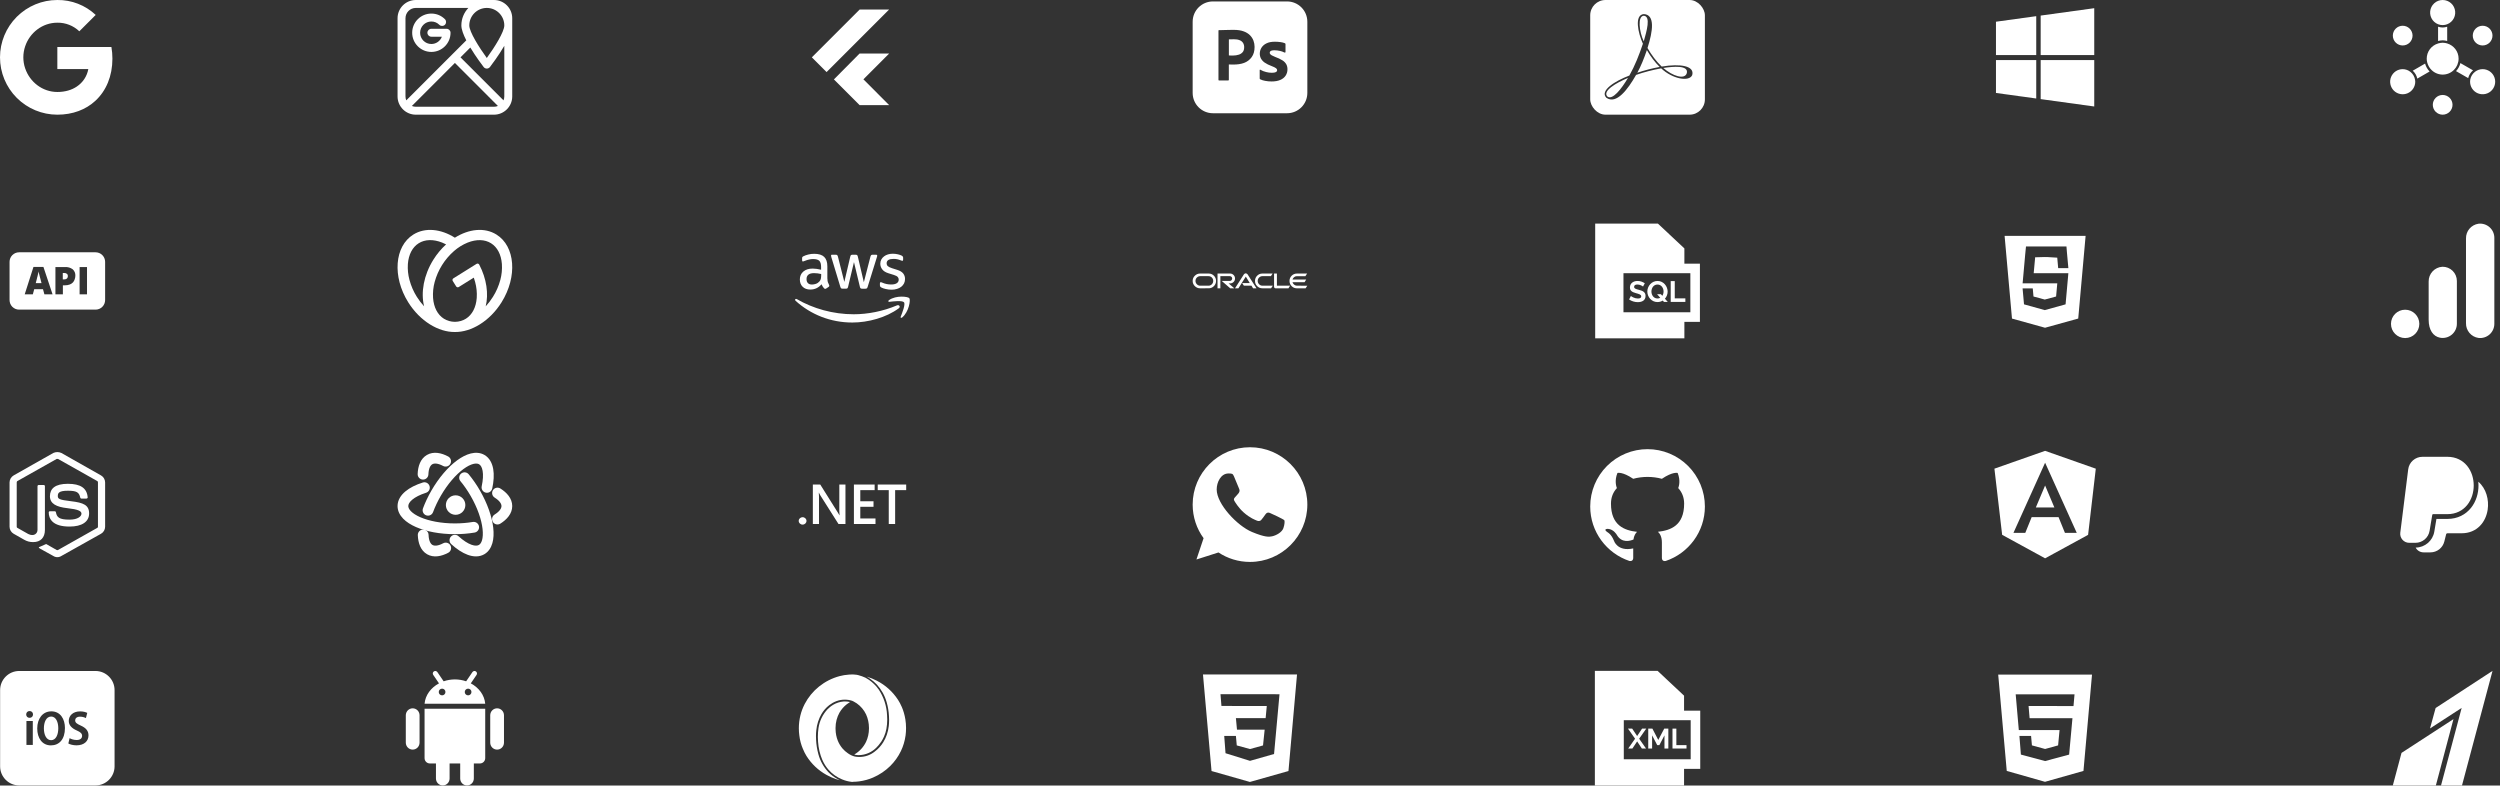 <svg width="1308" height="411" viewBox="0 0 1308 411" fill="none" xmlns="http://www.w3.org/2000/svg">
<rect x="0" y="0" width="1308" height="411" fill="#333333" stroke="none"/>
<g clip-path="url(#clip0_590_297)">
<path d="M58.294 24.593C58.644 26.606 58.818 28.646 58.815 30.69C58.815 39.818 55.553 47.535 49.875 52.759H49.883C44.917 57.345 38.093 60 30 60C22.044 60 14.413 56.839 8.787 51.213C3.161 45.587 0 37.956 0 30C0 22.044 3.161 14.413 8.787 8.787C14.413 3.161 22.044 2.645e-05 30 2.645e-05C37.447 -0.087 44.639 2.711 50.07 7.808L41.505 16.372C38.409 13.421 34.277 11.805 30 11.873C22.174 11.873 15.525 17.152 13.155 24.262C11.898 27.988 11.898 32.023 13.155 35.749H13.166C15.547 42.847 22.185 48.127 30.011 48.127C34.054 48.127 37.526 47.093 40.219 45.263H40.208C41.771 44.227 43.108 42.885 44.139 41.318C45.169 39.751 45.872 37.992 46.204 36.146H30V24.596L58.294 24.593Z" fill="white"/>
</g>
<g clip-path="url(#clip1_590_297)">
<path d="M258.451 0H217.549C212.283 0 208 4.284 208 9.549V50.451C208 55.716 212.283 60 217.549 60H258.451C263.716 60 268 55.716 268 50.451V9.549C268 4.284 263.716 0 258.451 0ZM245.534 13.307C245.534 8.257 249.643 4.148 254.693 4.148C259.743 4.148 263.852 8.257 263.852 13.307C263.852 16.631 258.762 24.738 254.693 30.342C250.623 24.738 245.534 16.631 245.534 13.307ZM212.148 9.549C212.148 6.571 214.571 4.148 217.549 4.148H245.053C242.783 6.536 241.386 9.76 241.386 13.307C241.386 15.369 242.46 18.183 243.959 21.108L236.535 28.532C236.535 28.532 236.534 28.533 236.533 28.533C236.532 28.534 236.532 28.535 236.531 28.536L212.557 52.509C212.295 51.874 212.148 51.18 212.148 50.451V9.549ZM217.549 55.852C216.82 55.852 216.126 55.705 215.491 55.443L238 32.934L260.509 55.443C259.874 55.705 259.179 55.852 258.451 55.852H217.549ZM263.852 50.451C263.852 51.18 263.705 51.874 263.443 52.509L240.934 30L246.065 24.869C249.021 29.787 252.402 34.232 253.05 35.074C253.443 35.584 254.05 35.882 254.693 35.882C255.337 35.882 255.943 35.584 256.336 35.074C257.023 34.181 260.784 29.238 263.852 23.974L263.852 50.451Z" fill="white"/>
<path d="M225.688 27.169C231.222 27.169 235.723 22.668 235.723 17.135C235.723 15.989 234.795 15.061 233.649 15.061H225.688C224.543 15.061 223.614 15.989 223.614 17.135C223.614 18.28 224.543 19.209 225.688 19.209H231.198C230.357 21.434 228.205 23.021 225.688 23.021C222.443 23.021 219.802 20.381 219.802 17.135C219.802 13.889 222.443 11.248 225.688 11.248C227.26 11.248 228.739 11.861 229.851 12.972C230.661 13.782 231.974 13.782 232.784 12.972C233.594 12.162 233.593 10.849 232.783 10.039C230.888 8.144 228.368 7.101 225.688 7.101C220.156 7.101 215.654 11.602 215.654 17.135C215.654 22.668 220.156 27.169 225.688 27.169Z" fill="white"/>
</g>
<g clip-path="url(#clip2_590_297)">
<path d="M449.758 5.002L424.758 30.002L432.465 37.71L465.165 5.002H449.758ZM449.743 27.997L436.305 41.55L449.735 55H465.208L451.74 41.5L465.213 28L449.743 27.997Z" fill="white"/>
</g>
<g clip-path="url(#clip3_590_297)">
<path d="M648.625 21.05C647.7 20.675 646.7 20.525 645.675 20.55C645.025 20.55 644.45 20.55 643.975 20.575C643.475 20.55 643.125 20.575 642.95 20.6V29C643.3 29.025 643.625 29.05 643.925 29.05H645.25C646.225 29.05 647.2 28.9 648.125 28.6C648.925 28.375 649.625 27.9 650.175 27.275C650.7 26.65 650.95 25.8 650.95 24.7C650.975 23.925 650.775 23.15 650.375 22.475C649.95 21.825 649.35 21.325 648.625 21.05ZM673.375 0.75H634.625C628.75 0.75 624 5.5 624 11.375V48.623C624 54.498 628.75 59.248 634.625 59.248H673.375C679.25 59.248 684 54.498 684 48.623V11.375C684 5.5 679.25 0.75 673.375 0.75ZM654.898 29.875C653.9 31.275 652.5 32.325 650.875 32.925C649.175 33.55 647.3 33.775 645.25 33.775C644.65 33.775 644.25 33.775 644 33.75C643.75 33.725 643.4 33.725 642.925 33.725V41.748C642.95 41.922 642.825 42.075 642.65 42.1H637.8C637.6 42.1 637.5 41.998 637.5 41.773V16.05C637.5 15.875 637.575 15.775 637.75 15.775C638.175 15.775 638.575 15.775 639.15 15.75C639.75 15.725 640.375 15.725 641.05 15.7C641.725 15.675 642.45 15.675 643.225 15.65C644 15.625 644.75 15.625 645.5 15.625C647.55 15.625 649.25 15.875 650.65 16.4C651.9 16.825 653.05 17.525 654 18.45C654.8 19.25 655.425 20.225 655.825 21.3C656.197 22.35 656.397 23.425 656.397 24.55C656.4 26.7 655.9 28.475 654.898 29.875ZM672.625 39.6C671.925 40.6 670.947 41.373 669.825 41.828C668.6 42.35 667.1 42.623 665.297 42.623C664.15 42.623 663.022 42.525 661.9 42.3C661.025 42.148 660.15 41.875 659.35 41.5C659.175 41.403 659.048 41.227 659.073 41.028V36.678C659.073 36.605 659.1 36.502 659.175 36.453C659.247 36.403 659.325 36.428 659.4 36.477C660.375 37.053 661.4 37.455 662.5 37.703C663.447 37.953 664.447 38.078 665.45 38.078C666.4 38.078 667.075 37.95 667.525 37.725C667.925 37.55 668.2 37.125 668.2 36.675C668.2 36.322 668 36 667.6 35.675C667.2 35.352 666.378 34.977 665.153 34.498C663.878 34.047 662.705 33.447 661.603 32.7C660.827 32.148 660.18 31.425 659.7 30.575C659.302 29.775 659.103 28.9 659.127 28.023C659.127 26.948 659.428 25.922 659.98 24.997C660.605 23.997 661.528 23.198 662.603 22.698C663.775 22.1 665.25 21.825 667.025 21.825C668.05 21.825 669.1 21.9 670.125 22.05C670.875 22.15 671.6 22.35 672.275 22.625C672.372 22.65 672.475 22.75 672.525 22.85C672.55 22.95 672.575 23.05 672.575 23.15V27.225C672.575 27.325 672.525 27.425 672.45 27.475C672.225 27.525 672.1 27.525 672 27.475C671.25 27.075 670.45 26.8 669.6 26.625C668.675 26.425 667.75 26.3 666.8 26.3C666.3 26.275 665.775 26.35 665.297 26.475C664.975 26.55 664.697 26.725 664.522 26.975C664.397 27.175 664.322 27.425 664.322 27.65C664.322 27.875 664.423 28.1 664.575 28.3C664.8 28.575 665.097 28.8 665.425 28.975C665.997 29.275 666.6 29.55 667.197 29.8C668.55 30.25 669.85 30.875 671.05 31.625C671.875 32.148 672.55 32.85 673.022 33.7C673.422 34.495 673.623 35.375 673.598 36.273C673.625 37.45 673.275 38.623 672.625 39.6Z" fill="white"/>
</g>
<g clip-path="url(#clip4_590_297)">
<path d="M860.009 21.654C857.61 16.569 856.663 8.375 860.064 8.236C863.809 8.571 861.527 16.293 860.009 21.654M856.655 38.045C860.493 36.779 864.376 35.733 868.327 35.018C865.834 32.554 863.627 29.583 861.646 26.209C860.16 30.57 858.574 34.528 856.655 38.045ZM840.973 50.482C843.605 52.593 848.314 46.598 851.773 40.745C845.37 43.448 838.307 47.645 840.973 50.482ZM892 0V60H832V0H892ZM869.391 34.827C866.547 32.081 864.092 28.82 861.973 25.118C864.819 16.249 866.018 7.691 860.064 7.364C854.944 7.731 857.024 17.372 859.573 22.882C857.609 28.73 855.389 34.361 852.482 39.518C845.044 42.346 836.842 47.386 840.427 51.136C845.684 54.861 851.707 46.745 856 39.191C860.245 37.703 864.636 36.605 869.118 35.755C875.081 41.409 883.863 42.91 885.373 39.273C886.679 34.519 879.323 33.157 869.391 34.827M870.236 35.564C875.093 39.795 881.556 41.917 882.563 38.182C883.448 34.022 875.377 34.793 870.236 35.564Z" fill="white"/>
</g>
<path d="M1065.36 31.422V51.542L1044.29 48.637V31.422H1065.36ZM1065.36 8.458V28.826H1044.29V11.363L1065.36 8.458ZM1095.71 31.422V55.714L1067.68 51.851V31.422H1095.71ZM1095.71 4.286V28.826H1067.68V8.149L1095.71 4.286Z" fill="white"/>
<g clip-path="url(#clip5_590_297)">
<path d="M1293.75 18.63C1293.75 17.262 1294.29 15.949 1295.26 14.981C1296.23 14.014 1297.54 13.47 1298.91 13.47C1300.28 13.47 1301.59 14.014 1302.56 14.981C1303.53 15.949 1304.07 17.262 1304.07 18.63C1304.07 19.998 1303.53 21.311 1302.56 22.279C1301.59 23.246 1300.28 23.79 1298.91 23.79C1297.54 23.79 1296.23 23.246 1295.26 22.279C1294.29 21.311 1293.75 19.998 1293.75 18.63ZM1257.09 23.79C1258.46 23.79 1259.77 23.246 1260.74 22.279C1261.71 21.311 1262.25 19.998 1262.25 18.63C1262.25 17.262 1261.71 15.949 1260.74 14.981C1259.77 14.014 1258.46 13.47 1257.09 13.47C1255.72 13.47 1254.41 14.014 1253.44 14.981C1252.47 15.949 1251.93 17.262 1251.93 18.63C1251.93 19.998 1252.47 21.311 1253.44 22.279C1254.41 23.246 1255.72 23.79 1257.09 23.79ZM1278 49.68C1276.63 49.68 1275.32 50.224 1274.35 51.191C1273.38 52.159 1272.84 53.471 1272.84 54.84C1272.84 56.209 1273.38 57.521 1274.35 58.489C1275.32 59.456 1276.63 60 1278 60C1279.37 60 1280.68 59.456 1281.65 58.489C1282.62 57.521 1283.16 56.209 1283.16 54.84C1283.16 53.471 1282.62 52.159 1281.65 51.191C1280.68 50.224 1279.37 49.68 1278 49.68ZM1263.56 41.803C1263.5 41.394 1263.41 40.992 1263.27 40.602L1263.26 40.587C1263.13 40.209 1262.96 39.845 1262.76 39.498L1262.75 39.477C1262.55 39.132 1262.32 38.806 1262.06 38.502L1262.06 38.5C1261.8 38.194 1261.51 37.913 1261.2 37.66C1260.04 36.708 1258.59 36.185 1257.09 36.18C1255.79 36.18 1254.52 36.565 1253.44 37.287C1252.36 38.009 1251.52 39.035 1251.02 40.236C1250.52 41.436 1250.39 42.757 1250.65 44.032C1250.9 45.306 1251.53 46.477 1252.44 47.396C1253.36 48.315 1254.53 48.94 1255.81 49.194C1257.08 49.447 1258.4 49.317 1259.6 48.82C1260.8 48.323 1261.83 47.48 1262.55 46.4C1263.27 45.32 1263.66 44.049 1263.66 42.75C1263.66 42.425 1263.61 42.115 1263.56 41.8V41.803ZM1284.81 35.477C1284.89 35.359 1284.97 35.237 1285.05 35.11C1285.24 34.814 1285.4 34.505 1285.55 34.185C1285.62 34.05 1285.68 33.913 1285.73 33.775C1286.13 32.795 1286.34 31.748 1286.34 30.69C1286.34 26.915 1283.81 23.76 1280.37 22.733C1280.03 22.624 1279.68 22.541 1279.32 22.483C1278.88 22.399 1278.44 22.355 1278 22.35C1277.54 22.35 1277.1 22.402 1276.67 22.485C1276.31 22.544 1275.95 22.631 1275.6 22.742C1273.89 23.253 1272.38 24.301 1271.31 25.733C1270.24 27.164 1269.66 28.903 1269.66 30.69C1269.66 32.108 1270.05 33.422 1270.67 34.593C1270.74 34.729 1270.81 34.862 1270.89 34.992C1271.04 35.246 1271.21 35.489 1271.39 35.722C1271.49 35.849 1271.59 35.972 1271.69 36.09C1272.43 36.968 1273.35 37.683 1274.38 38.188C1275.41 38.693 1276.54 38.978 1277.69 39.024C1278.84 39.07 1279.98 38.876 1281.05 38.456C1282.12 38.035 1283.09 37.396 1283.9 36.58C1284.24 36.24 1284.54 35.873 1284.81 35.48V35.477ZM1262.34 36.998C1263.53 38.08 1264.39 39.502 1264.73 41.125L1271.17 37.41C1270.04 36.253 1269.23 34.827 1268.81 33.267L1262.34 37V36.998ZM1275.6 13.973V21.442C1276.38 21.226 1277.19 21.111 1278 21.1C1278.82 21.1 1279.61 21.238 1280.37 21.433V13.982C1279.62 14.225 1278.83 14.39 1278 14.39C1277.16 14.39 1276.36 14.22 1275.6 13.973ZM1293.89 36.803L1287.28 33C1286.89 34.575 1286.1 36.023 1284.99 37.208L1291.35 40.858C1291.75 39.271 1292.64 37.852 1293.89 36.803ZM1298.91 36.18C1297.46 36.18 1296.13 36.665 1295.04 37.462C1294.39 37.938 1293.82 38.533 1293.39 39.215L1293.35 39.275C1293.15 39.598 1292.97 39.939 1292.82 40.297L1292.77 40.45C1292.64 40.791 1292.54 41.144 1292.46 41.502C1292.21 42.831 1292.37 44.206 1292.92 45.441C1293.48 46.675 1294.4 47.709 1295.56 48.399C1296.72 49.09 1298.07 49.405 1299.42 49.3C1300.77 49.196 1302.06 48.678 1303.1 47.816C1304.14 46.954 1304.89 45.791 1305.25 44.486C1305.61 43.181 1305.55 41.798 1305.1 40.525C1304.64 39.251 1303.8 38.151 1302.69 37.373C1301.58 36.596 1300.26 36.179 1298.91 36.18ZM1276.75 13.015C1277.57 13.18 1278.41 13.18 1279.23 13.015C1280.84 12.71 1282.27 11.817 1283.25 10.51C1284.24 9.202 1284.7 7.575 1284.54 5.947C1284.39 4.319 1283.63 2.807 1282.42 1.707C1281.21 0.607 1279.63 -0.002 1278 3.33184e-06C1276.37 0.001 1274.79 0.61 1273.59 1.709C1272.38 2.808 1271.62 4.317 1271.47 5.942C1271.31 7.567 1271.77 9.192 1272.74 10.5C1273.72 11.808 1275.15 12.704 1276.75 13.015Z" fill="white"/>
</g>
<g clip-path="url(#clip6_590_297)">
<path fill-rule="evenodd" clip-rule="evenodd" d="M50 132H10C8.674 132 7.402 132.527 6.464 133.464C5.527 134.402 5 135.674 5 137V157C5 158.326 5.527 159.598 6.464 160.536C7.402 161.473 8.674 162 10 162H50C51.326 162 52.598 161.473 53.535 160.536C54.473 159.598 55 158.326 55 157V137C55 135.674 54.473 134.402 53.535 133.464C52.598 132.527 51.326 132 50 132ZM23.225 154L22.5 151.325H17.9L17.175 154H12.925L17.5 139.675H22.725L27.5 154H23.225ZM39.075 146.15C38.895 146.743 38.588 147.289 38.175 147.75C37.705 148.237 37.133 148.612 36.5 148.85C35.7 149.145 34.852 149.29 34 149.275H32.9V154H29V139.725H34C35.447 139.621 36.884 140.037 38.05 140.9C38.519 141.322 38.887 141.845 39.125 142.43C39.363 143.014 39.466 143.645 39.425 144.275C39.411 144.915 39.293 145.548 39.075 146.15ZM45.525 154H41.65V139.725H45.525V154ZM21.125 145.825L21.725 148.15H18.7L19.3 145.825C19.3 145.5 19.5 145.125 19.6 144.65C19.7 144.175 19.825 143.7 19.925 143.225C20.029 142.83 20.113 142.429 20.175 142.025C20.175 142.35 20.35 142.75 20.45 143.275L20.825 144.725L21.125 145.825ZM35.1 143.325C35.237 143.467 35.344 143.635 35.413 143.82C35.482 144.006 35.511 144.203 35.5 144.4C35.514 144.769 35.418 145.135 35.225 145.45C35.06 145.697 34.825 145.889 34.55 146C34.258 146.123 33.942 146.183 33.625 146.175H32.85V142.85H33.85C34.06 142.84 34.27 142.873 34.468 142.946C34.666 143.019 34.846 143.131 35 143.275L35.1 143.325Z" fill="white"/>
</g>
<g clip-path="url(#clip7_590_297)">
<path d="M259.755 122.725C253.52 118.84 245.31 119.757 237.99 124.36C230.69 119.76 222.475 118.84 216.25 122.725C206.397 128.882 205.2 144.74 213.575 158.142C219.75 168.027 229.407 173.815 238 173.707C246.597 173.815 256.252 168.025 262.427 158.142C270.795 144.74 269.607 128.882 259.755 122.725ZM218.105 155.32C216.377 152.581 215.074 149.596 214.24 146.467C213.497 143.752 213.214 140.931 213.4 138.122C213.775 133.172 215.79 129.312 219.075 127.26C222.362 125.205 226.705 125.085 231.332 126.917C232.035 127.2 232.722 127.517 233.395 127.872C230.823 130.213 228.587 132.898 226.75 135.85C221.662 143.987 220.112 153.045 221.887 160.262C220.473 158.735 219.206 157.078 218.102 155.312L218.105 155.32ZM261.767 146.467C260.931 149.595 259.627 152.579 257.9 155.317C256.798 157.086 255.531 158.747 254.117 160.277C255.705 153.805 254.625 145.877 250.735 138.442C250.674 138.319 250.587 138.21 250.48 138.122C250.374 138.035 250.25 137.971 250.117 137.935C249.984 137.899 249.845 137.891 249.709 137.913C249.573 137.934 249.443 137.984 249.327 138.06L237.197 145.64C236.975 145.779 236.817 146.001 236.758 146.257C236.699 146.513 236.744 146.782 236.882 147.005L238.662 149.852C238.731 149.963 238.821 150.06 238.927 150.136C239.033 150.212 239.153 150.266 239.28 150.295C239.408 150.324 239.539 150.328 239.668 150.306C239.797 150.284 239.92 150.237 240.03 150.167L247.892 145.255C248.145 146.02 248.4 146.77 248.592 147.545C249.332 150.26 249.617 153.08 249.43 155.887C249.055 160.842 247.04 164.7 243.755 166.755C242.059 167.791 240.117 168.352 238.13 168.38H237.877C235.891 168.352 233.948 167.791 232.252 166.755C228.967 164.7 226.95 160.842 226.577 155.887C226.392 153.079 226.675 150.26 227.415 147.545C229.12 141.264 232.642 135.626 237.54 131.34C239.653 129.484 242.06 127.993 244.662 126.927C249.275 125.095 253.627 125.215 256.912 127.27C260.202 129.325 262.217 133.182 262.59 138.132C262.779 140.937 262.502 143.754 261.767 146.467Z" fill="white"/>
</g>
<path d="M432.912 145.826C432.912 146.565 432.987 147.165 433.13 147.608C433.287 148.046 433.49 148.526 433.767 149.047C433.856 149.185 433.904 149.345 433.906 149.509C433.906 149.707 433.786 149.91 433.531 150.109L432.271 150.949C432.12 151.058 431.94 151.121 431.754 151.129C431.551 151.129 431.352 151.031 431.154 150.851C430.884 150.561 430.643 150.246 430.434 149.91C430.212 149.525 430.007 149.131 429.819 148.729C428.259 150.57 426.305 151.493 423.95 151.493C422.274 151.493 420.935 151.009 419.96 150.049C418.981 149.089 418.482 147.806 418.482 146.205C418.482 144.503 419.082 143.123 420.297 142.08C421.516 141.038 423.132 140.52 425.187 140.52C425.862 140.52 426.564 140.58 427.302 140.678C428.041 140.779 428.802 140.94 429.597 141.12V139.658C429.597 138.135 429.279 137.074 428.66 136.455C428.022 135.833 426.942 135.533 425.405 135.533C424.707 135.533 423.991 135.615 423.252 135.795C422.518 135.97 421.798 136.197 421.096 136.474C420.87 136.576 420.637 136.664 420.399 136.736C420.296 136.77 420.188 136.79 420.08 136.796C419.799 136.796 419.66 136.594 419.66 136.174V135.191C419.66 134.873 419.697 134.629 419.799 134.494C419.95 134.31 420.143 134.164 420.361 134.07C421.055 133.71 421.895 133.41 422.874 133.17C423.849 132.907 424.887 132.791 425.986 132.791C428.36 132.791 430.096 133.331 431.214 134.411C432.312 135.491 432.871 137.134 432.871 139.339V145.826H432.909H432.912ZM424.809 148.868C425.465 148.868 426.144 148.748 426.864 148.508C427.584 148.268 428.221 147.825 428.757 147.225C429.079 146.857 429.311 146.419 429.436 145.946C429.556 145.463 429.639 144.885 429.639 144.203V143.363C429.033 143.216 428.42 143.103 427.801 143.025C427.179 142.945 426.553 142.903 425.926 142.901C424.587 142.901 423.612 143.164 422.952 143.704C422.292 144.244 421.977 145.005 421.977 146.006C421.977 146.944 422.214 147.645 422.712 148.129C423.192 148.627 423.89 148.868 424.809 148.868ZM440.832 151.031C440.472 151.031 440.232 150.971 440.075 150.829C439.914 150.709 439.775 150.431 439.655 150.049L434.967 134.573C434.876 134.313 434.816 134.044 434.787 133.77C434.787 133.451 434.945 133.271 435.264 133.271H437.221C437.596 133.271 437.859 133.331 437.997 133.47C438.159 133.59 438.279 133.871 438.399 134.25L441.751 147.506L444.864 134.25C444.961 133.853 445.081 133.59 445.242 133.47C445.482 133.323 445.761 133.254 446.041 133.271H447.639C448.014 133.271 448.276 133.331 448.434 133.47C448.595 133.59 448.734 133.871 448.816 134.25L451.966 147.668L455.416 134.25C455.48 133.96 455.619 133.691 455.817 133.47C456.05 133.323 456.323 133.253 456.597 133.271H458.454C458.772 133.271 458.952 133.433 458.952 133.77C458.952 133.871 458.93 133.973 458.915 134.093C458.883 134.263 458.835 134.43 458.772 134.591L453.961 150.068C453.845 150.469 453.702 150.731 453.545 150.851C453.318 150.996 453.052 151.066 452.784 151.05H451.07C450.691 151.05 450.432 150.99 450.271 150.851C450.11 150.709 449.971 150.45 449.892 150.049L446.799 137.138L443.724 150.034C443.626 150.435 443.506 150.694 443.349 150.833C443.187 150.975 442.906 151.035 442.55 151.035H440.832V151.031ZM466.475 151.571C465.439 151.573 464.407 151.452 463.4 151.211C462.402 150.971 461.626 150.709 461.105 150.409C460.786 150.229 460.569 150.03 460.486 149.846C460.41 149.67 460.371 149.48 460.37 149.287V148.268C460.37 147.848 460.527 147.645 460.827 147.645C460.95 147.645 461.071 147.666 461.187 147.705C461.307 147.746 461.487 147.825 461.686 147.907C462.361 148.207 463.104 148.448 463.88 148.609C464.679 148.766 465.455 148.849 466.254 148.849C467.514 148.849 468.489 148.628 469.167 148.189C469.493 147.991 469.761 147.711 469.944 147.376C470.126 147.042 470.217 146.665 470.206 146.284C470.213 146.027 470.169 145.77 470.076 145.53C469.983 145.29 469.844 145.071 469.666 144.885C469.31 144.503 468.631 144.161 467.652 143.843L464.757 142.943C463.302 142.481 462.222 141.799 461.566 140.899C460.924 140.067 460.573 139.047 460.569 137.996C460.569 137.156 460.749 136.414 461.105 135.773C461.465 135.135 461.945 134.573 462.545 134.13C463.145 133.673 463.82 133.331 464.619 133.091C465.417 132.851 466.254 132.75 467.131 132.75C467.574 132.75 468.031 132.769 468.47 132.829C468.927 132.889 469.347 132.971 469.767 133.054C470.165 133.151 470.547 133.249 470.904 133.373C471.264 133.493 471.541 133.613 471.744 133.733C471.979 133.851 472.184 134.021 472.344 134.231C472.472 134.426 472.534 134.658 472.52 134.891V135.832C472.52 136.253 472.362 136.474 472.062 136.474C471.797 136.443 471.54 136.362 471.305 136.234C470.099 135.699 468.791 135.433 467.472 135.454C466.336 135.454 465.436 135.634 464.817 136.016C464.199 136.391 463.88 136.976 463.88 137.798C463.88 138.356 464.079 138.836 464.48 139.219C464.877 139.598 465.616 139.976 466.674 140.318L469.509 141.218C470.945 141.679 471.984 142.32 472.602 143.141C473.221 143.963 473.517 144.904 473.517 145.946C473.517 146.809 473.341 147.585 473 148.268C472.647 148.952 472.151 149.553 471.545 150.03C470.926 150.529 470.187 150.893 469.329 151.151C468.429 151.433 467.491 151.571 466.475 151.571Z" fill="white"/>
<path fill-rule="evenodd" clip-rule="evenodd" d="M470.243 161.299C463.681 166.163 454.141 168.746 445.94 168.746C434.446 168.746 424.088 164.483 416.266 157.395C415.647 156.833 416.206 156.071 416.941 156.514C425.405 161.438 435.841 164.423 446.641 164.423C453.92 164.423 461.922 162.9 469.287 159.776C470.386 159.278 471.323 160.496 470.243 161.299Z" fill="white"/>
<path fill-rule="evenodd" clip-rule="evenodd" d="M472.977 158.175C472.141 157.099 467.431 157.658 465.297 157.916C464.66 157.999 464.559 157.436 465.136 157.016C468.886 154.373 475.055 155.134 475.771 156.015C476.491 156.915 475.572 163.103 472.059 166.065C471.522 166.526 471.005 166.29 471.245 165.69C472.04 163.703 473.817 159.24 472.977 158.179V158.175Z" fill="white"/>
<path d="M649.902 148.107H653.882L651.802 144.722L647.939 150.84H646.157L650.852 143.475C650.974 143.355 651.112 143.247 651.257 143.155L651.267 143.15C651.414 143.057 651.594 143.002 651.787 143.002H651.802C651.979 143.005 652.144 143.06 652.282 143.152L652.279 143.15C652.437 143.247 652.572 143.355 652.694 143.475L657.389 150.84H655.607L654.774 149.475H650.794L649.902 148.107ZM668.079 149.475V143.12H666.594V150.07V150.092C666.594 150.192 666.617 150.287 666.657 150.372L666.654 150.367C666.702 150.46 666.762 150.537 666.832 150.605C666.874 150.687 666.944 150.75 667.029 150.782C667.124 150.82 667.234 150.842 667.349 150.842H667.357H674.129L674.962 149.477L668.079 149.475ZM643.544 148.285H643.582C644.284 148.285 644.922 148.002 645.387 147.542C645.862 147.1 646.159 146.47 646.159 145.77C646.159 145.755 646.159 145.742 646.159 145.727C646.159 145.707 646.159 145.685 646.159 145.66C646.159 144.952 645.862 144.312 645.387 143.86C644.924 143.4 644.287 143.117 643.582 143.117C643.569 143.117 643.554 143.117 643.542 143.117H637.007V150.84H638.499V144.485H643.429H643.467C643.802 144.485 644.102 144.622 644.319 144.842C644.539 145.06 644.677 145.362 644.677 145.695V145.735V145.732C644.674 146.067 644.539 146.372 644.322 146.595C644.109 146.832 643.799 146.982 643.457 146.982C643.447 146.982 643.437 146.982 643.429 146.982H639.207L643.662 150.845H645.799L642.827 148.29L643.544 148.285ZM627.859 150.84C627.854 150.84 627.847 150.84 627.839 150.84C626.789 150.84 625.839 150.407 625.159 149.712C624.444 149.04 624.002 148.09 624.002 147.035C624.002 147.015 624.002 146.995 624.002 146.975V146.977C624.002 146.962 624.002 146.942 624.002 146.922C624.002 145.867 624.447 144.917 625.159 144.247L625.162 144.245C625.844 143.547 626.794 143.117 627.844 143.117H627.864H632.379H632.442C633.489 143.117 634.434 143.55 635.112 144.245C635.809 144.922 636.239 145.867 636.239 146.915V146.98V147.035C636.239 148.085 635.804 149.032 635.107 149.71C634.429 150.407 633.484 150.837 632.437 150.837C632.414 150.837 632.392 150.837 632.372 150.837L627.859 150.84ZM632.259 149.475H632.319C632.997 149.475 633.609 149.19 634.039 148.732C634.479 148.29 634.752 147.68 634.752 147.007C634.752 146.997 634.752 146.987 634.752 146.98V146.982C634.752 146.962 634.752 146.937 634.752 146.915C634.752 146.245 634.479 145.637 634.039 145.2C633.602 144.76 632.994 144.487 632.324 144.487C632.302 144.487 632.277 144.487 632.254 144.487H627.977C627.969 144.487 627.959 144.487 627.949 144.487C627.277 144.487 626.667 144.76 626.224 145.2C625.767 145.632 625.482 146.245 625.482 146.922V146.985V146.982V147C625.482 147.682 625.767 148.297 626.222 148.735C626.659 149.192 627.274 149.477 627.957 149.477H627.974L632.259 149.475ZM660.477 150.84C660.459 150.84 660.437 150.84 660.414 150.84C659.367 150.84 658.422 150.407 657.744 149.712C657.047 149.035 656.617 148.09 656.617 147.042C656.617 147.02 656.617 146.997 656.617 146.977C656.617 146.96 656.617 146.94 656.617 146.917C656.617 145.87 657.049 144.925 657.744 144.247C658.422 143.55 659.367 143.12 660.414 143.12H660.479H660.477H665.822L664.929 144.485H660.529C660.522 144.485 660.512 144.485 660.502 144.485C659.829 144.485 659.219 144.757 658.777 145.197C658.319 145.63 658.034 146.242 658.034 146.92V146.982V146.98V146.997C658.034 147.68 658.319 148.295 658.774 148.732C659.212 149.19 659.827 149.475 660.509 149.475H660.527H665.927L665.034 150.84H660.477ZM678.594 149.475C678.589 149.475 678.582 149.475 678.574 149.475C678.014 149.475 677.502 149.272 677.104 148.937L677.107 148.94C676.692 148.607 676.382 148.165 676.219 147.652L676.214 147.632H682.569L683.402 146.267H676.214C676.377 145.747 676.684 145.315 677.092 145.002L677.097 144.997C677.494 144.682 678.004 144.492 678.557 144.492H678.584H682.982L683.874 143.127H678.529C678.512 143.127 678.489 143.127 678.467 143.127C677.419 143.127 676.474 143.56 675.797 144.255C675.099 144.932 674.669 145.877 674.669 146.925V146.99V146.987V147.05C674.669 148.097 675.102 149.042 675.797 149.72C676.474 150.417 677.419 150.847 678.467 150.847H678.532H683.097L683.989 149.482L678.594 149.475Z" fill="white"/>
<g clip-path="url(#clip8_590_297)">
<path d="M889.396 137.934H881.27V129.972L867.433 117H834.604V177H881.27V168.389H889.396V137.934ZM884.396 163.389H849.396V142.934H884.396V163.389Z" fill="white"/>
<path d="M856.946 156.182C856.526 156.182 856.118 156.131 855.719 156.029C855.32 155.927 854.957 155.802 854.63 155.653C854.303 155.505 854.02 155.357 853.779 155.209C853.539 155.061 853.373 154.94 853.281 154.848L852.346 156.673C852.979 157.123 853.695 157.47 854.492 157.716C855.29 157.961 856.097 158.084 856.915 158.084C857.447 158.084 857.955 158.025 858.441 157.907C858.926 157.79 859.355 157.603 859.729 157.348C860.102 157.092 860.398 156.757 860.618 156.343C860.838 155.929 860.948 155.431 860.948 154.848C860.948 154.348 860.866 153.926 860.702 153.583C860.539 153.241 860.306 152.947 860.005 152.702C859.703 152.456 859.335 152.252 858.901 152.088C858.466 151.925 857.983 151.772 857.452 151.628C857.043 151.526 856.682 151.429 856.371 151.337C856.059 151.245 855.801 151.143 855.596 151.03C855.392 150.918 855.236 150.788 855.129 150.639C855.021 150.491 854.968 150.305 854.968 150.08C854.968 149.691 855.111 149.39 855.397 149.175C855.683 148.96 856.118 148.853 856.7 148.853C857.027 148.853 857.35 148.894 857.666 148.976C857.983 149.058 858.277 149.157 858.548 149.275C858.819 149.392 859.049 149.512 859.238 149.635C859.427 149.758 859.557 149.855 859.629 149.926L860.564 148.209C860.084 147.882 859.522 147.598 858.878 147.358C858.234 147.118 857.528 146.998 856.762 146.998C856.21 146.998 855.693 147.072 855.213 147.22C854.732 147.368 854.311 147.585 853.948 147.872C853.585 148.158 853.301 148.516 853.097 148.945C852.892 149.374 852.79 149.865 852.79 150.417C852.79 150.836 852.854 151.197 852.982 151.498C853.11 151.8 853.302 152.065 853.557 152.295C853.812 152.525 854.132 152.725 854.515 152.893C854.899 153.062 855.351 153.218 855.872 153.361C856.302 153.484 856.69 153.596 857.038 153.698C857.385 153.801 857.682 153.913 857.927 154.036C858.172 154.158 858.361 154.301 858.494 154.465C858.627 154.629 858.694 154.828 858.694 155.063C858.694 155.809 858.111 156.182 856.946 156.182Z" fill="white"/>
<path d="M863.347 156.32C863.812 156.832 864.369 157.246 865.018 157.562C865.667 157.879 866.39 158.038 867.188 158.038C867.709 158.038 868.2 157.969 868.66 157.831C869.12 157.693 869.549 157.501 869.948 157.256L870.577 157.961H872.57L871.083 156.29C871.532 155.789 871.882 155.216 872.133 154.572C872.383 153.928 872.509 153.254 872.509 152.548C872.509 151.864 872.381 151.189 872.125 150.524C871.87 149.86 871.512 149.267 871.052 148.746C870.592 148.224 870.037 147.803 869.388 147.481C868.739 147.159 868.021 146.998 867.234 146.998C866.467 146.998 865.757 147.148 865.103 147.45C864.448 147.752 863.884 148.158 863.408 148.669C862.933 149.18 862.56 149.768 862.289 150.432C862.018 151.097 861.883 151.792 861.883 152.518C861.883 153.213 862.011 153.893 862.266 154.557C862.521 155.222 862.882 155.809 863.347 156.32ZM864.236 151.191C864.374 150.757 864.576 150.366 864.842 150.018C865.108 149.671 865.44 149.392 865.839 149.183C866.237 148.973 866.692 148.868 867.203 148.868C867.694 148.868 868.136 148.971 868.53 149.175C868.923 149.38 869.255 149.65 869.526 149.988C869.797 150.325 870.007 150.713 870.155 151.153C870.303 151.593 870.377 152.048 870.377 152.518C870.377 152.916 870.321 153.31 870.208 153.698C870.096 154.087 869.937 154.445 869.733 154.772L868.982 153.928H866.988L868.644 155.799C868.44 155.912 868.217 156.001 867.977 156.067C867.737 156.134 867.479 156.167 867.203 156.167C866.702 156.167 866.255 156.065 865.861 155.86C865.468 155.656 865.136 155.385 864.865 155.048C864.594 154.71 864.387 154.322 864.244 153.882C864.1 153.443 864.029 152.988 864.029 152.518C864.029 152.068 864.098 151.626 864.236 151.191Z" fill="white"/>
<path d="M881.784 156.106H876.233V147.074H874.117V157.961H881.784V156.106Z" fill="white"/>
</g>
<path d="M1048.81 123.411L1052.67 166.673L1069.97 171.478L1087.33 166.667L1091.19 123.413H1048.81L1048.81 123.411ZM1064.8 134.614L1064.03 142.941L1082.16 142.943L1082.04 144.368L1080.79 158.336L1080.71 159.233L1069.83 162.249L1058.96 159.233L1058.22 150.902H1063.54L1063.92 155.134L1069.83 156.728L1075.75 155.13L1076.37 148.249L1058.23 148.247L1058.36 146.822L1059.61 132.853L1060 128.942H1081.17L1081.41 131.938L1082.17 140.288H1076.84L1076.35 134.809L1070.93 134.483H1069.97V134.475L1064.8 134.614H1064.8Z" fill="white"/>
<g clip-path="url(#clip9_590_297)">
<path d="M1305.04 169.38C1305.05 171.513 1304.15 173.549 1302.56 174.97C1300.97 176.391 1298.84 177.06 1296.72 176.809C1292.91 176.245 1290.12 172.927 1290.21 169.075V124.784C1290.12 120.928 1292.92 117.609 1296.74 117.05C1298.85 116.803 1300.97 117.474 1302.56 118.895C1304.15 120.315 1305.05 122.348 1305.04 124.479V169.38Z" fill="white"/>
<path d="M1258.37 162.041C1262.47 162.041 1265.79 165.361 1265.79 169.457C1265.79 173.552 1262.47 176.872 1258.37 176.872C1254.28 176.872 1250.96 173.552 1250.96 169.457C1250.96 165.361 1254.28 162.041 1258.37 162.041ZM1277.89 139.565C1273.77 139.79 1270.58 143.242 1270.67 147.362V167.282C1270.67 172.688 1273.05 175.969 1276.54 176.669C1278.72 177.112 1281 176.548 1282.72 175.133C1284.45 173.717 1285.45 171.6 1285.44 169.368V147.019C1285.44 145.023 1284.65 143.109 1283.23 141.708C1281.8 140.306 1279.88 139.534 1277.89 139.565Z" fill="white"/>
</g>
<g clip-path="url(#clip10_590_297)">
<path d="M52.875 248.75L32.125 237C31.46 236.688 30.735 236.526 30 236.526C29.265 236.526 28.54 236.688 27.875 237L7.125 248.75C6.487 249.118 5.956 249.646 5.583 250.281C5.211 250.917 5.01 251.638 5 252.375V275.625C5.01 276.361 5.211 277.083 5.583 277.718C5.956 278.354 6.487 278.882 7.125 279.25L12.625 282.375C14.062 283.224 15.706 283.657 17.375 283.625C21.25 283.625 23.5 281.25 23.5 277.25V254.375C23.5 254.209 23.434 254.05 23.317 253.933C23.2 253.816 23.041 253.75 22.875 253.75H20.25C20.084 253.75 19.925 253.816 19.808 253.933C19.691 254.05 19.625 254.209 19.625 254.375V277.25C19.625 279.125 17.75 280.875 14.75 279.375L9 276.125C8.922 276.067 8.859 275.991 8.816 275.904C8.773 275.818 8.75 275.722 8.75 275.625V252.375C8.759 252.144 8.847 251.923 9 251.75L29.625 240.125H30.375L51 251.75C51.153 251.923 51.241 252.144 51.25 252.375V275.625C51.25 275.722 51.227 275.818 51.184 275.904C51.141 275.991 51.078 276.067 51 276.125L30.375 287.75C30.261 287.816 30.132 287.85 30 287.85C29.868 287.85 29.739 287.816 29.625 287.75L24.375 284.75C24.306 284.688 24.217 284.654 24.125 284.654C24.033 284.654 23.944 284.688 23.875 284.75L20.75 286.125C20.375 286.25 19.875 286.375 20.875 287L27.875 290.875C28.506 291.289 29.245 291.51 30 291.51C30.755 291.51 31.494 291.289 32.125 290.875L52.875 279.25C53.513 278.882 54.044 278.354 54.417 277.718C54.789 277.083 54.99 276.361 55 275.625V252.375C54.99 251.638 54.789 250.917 54.417 250.281C54.044 249.646 53.513 249.118 52.875 248.75Z" fill="white"/>
<path d="M36.375 271.875C30.875 271.875 29.75 270.625 29.25 268C29.25 267.867 29.197 267.74 29.104 267.646C29.01 267.553 28.883 267.5 28.75 267.5H26C25.867 267.5 25.74 267.553 25.646 267.646C25.553 267.74 25.5 267.867 25.5 268C25.5 271.375 27.375 275.5 36.375 275.5C42.875 275.5 46.625 273 46.625 268.625C46.625 264.25 43.625 263 37.25 262.25C30.875 261.5 30.25 261 30.25 259.5C30.25 258 30.75 256.75 35.5 256.75C40.25 256.75 41.375 257.625 42 260.375C42.029 260.518 42.108 260.647 42.222 260.738C42.336 260.83 42.479 260.878 42.625 260.875H45.25L45.75 260.625C45.795 260.574 45.83 260.515 45.851 260.45C45.873 260.386 45.881 260.318 45.875 260.25C45.5 255.375 42.125 253.125 35.5 253.125C28.875 253.125 26.125 255.625 26.125 259.625C26.125 263.625 29.625 265.25 35.25 265.875C40.875 266.5 42.625 267.375 42.625 268.75C42.625 270.125 40.75 271.875 36.375 271.875Z" fill="white"/>
</g>
<path d="M226.187 242.895C225.246 243.438 224.256 244.936 224.141 248.204C224.086 249.757 222.784 250.971 221.231 250.916C219.679 250.862 218.465 249.559 218.519 248.007C218.66 244 219.927 240.013 223.375 238.023C226.832 236.027 230.931 236.934 234.48 238.827C235.85 239.558 236.369 241.262 235.637 242.632C234.906 244.003 233.203 244.521 231.832 243.79C228.932 242.243 227.131 242.35 226.187 242.895ZM241.268 247.773C242.464 246.782 244.237 246.948 245.228 248.144C247.307 250.654 249.301 253.515 251.111 256.65C255.012 263.407 257.417 270.329 258.066 276.136C258.389 279.034 258.29 281.792 257.614 284.158C256.931 286.541 255.603 288.698 253.375 289.985C250.679 291.541 247.566 291.32 244.717 290.283C241.858 289.242 238.915 287.271 236.109 284.71C234.962 283.663 234.881 281.884 235.928 280.737C236.976 279.59 238.754 279.508 239.902 280.556C242.373 282.812 244.696 284.289 246.641 284.998C248.596 285.709 249.826 285.538 250.562 285.113C251.179 284.758 251.799 284.032 252.206 282.61C252.618 281.17 252.748 279.198 252.476 276.76C251.932 271.892 249.847 265.71 246.24 259.463C244.581 256.59 242.766 253.989 240.896 251.733C239.905 250.537 240.072 248.764 241.268 247.773Z" fill="white"/>
<path d="M262.375 264.771C262.375 263.684 261.573 262.078 258.8 260.344C257.483 259.521 257.083 257.785 257.906 256.468C258.73 255.151 260.465 254.751 261.782 255.575C265.181 257.7 268 260.79 268 264.771C268 268.763 265.166 271.859 261.751 273.986C260.433 274.808 258.698 274.405 257.877 273.086C257.056 271.768 257.459 270.033 258.777 269.212C261.567 267.474 262.375 265.861 262.375 264.771ZM250.61 275.392C250.87 276.923 249.84 278.376 248.308 278.636C245.096 279.182 241.621 279.478 238 279.478C230.198 279.478 223.001 278.1 217.648 275.758C214.976 274.589 212.637 273.125 210.927 271.356C209.204 269.573 208 267.344 208 264.771C208 261.658 209.748 259.073 212.071 257.124C214.402 255.168 217.58 253.605 221.2 252.456C222.681 251.986 224.262 252.806 224.732 254.286C225.202 255.767 224.383 257.348 222.902 257.818C219.713 258.83 217.272 260.103 215.686 261.433C214.092 262.771 213.625 263.921 213.625 264.771C213.625 265.483 213.943 266.383 214.971 267.446C216.012 268.523 217.655 269.622 219.903 270.605C224.39 272.568 230.786 273.853 238 273.853C241.318 273.853 244.477 273.581 247.366 273.09C248.897 272.83 250.35 273.861 250.61 275.392Z" fill="white"/>
<path d="M226.27 285.114C227.211 285.657 229.004 285.765 231.892 284.231C233.263 283.502 234.966 284.023 235.695 285.395C236.424 286.766 235.903 288.469 234.531 289.198C230.991 291.079 226.905 291.975 223.458 289.985C220.001 287.989 218.736 283.986 218.601 279.966C218.549 278.413 219.765 277.113 221.318 277.061C222.87 277.008 224.171 278.225 224.223 279.777C224.333 283.063 225.326 284.569 226.27 285.114ZM222.955 269.614C221.498 269.074 220.756 267.455 221.296 265.999C222.43 262.944 223.911 259.786 225.721 256.651C229.622 249.894 234.414 244.35 239.118 240.885C241.467 239.156 243.904 237.862 246.292 237.266C248.697 236.665 251.23 236.737 253.458 238.023C256.153 239.58 257.519 242.386 258.045 245.372C258.573 248.369 258.337 251.903 257.522 255.613C257.189 257.13 255.689 258.09 254.172 257.756C252.655 257.423 251.695 255.923 252.028 254.406C252.746 251.137 252.864 248.387 252.505 246.348C252.144 244.299 251.381 243.32 250.645 242.895C250.029 242.539 249.091 242.364 247.656 242.723C246.202 243.086 244.43 243.96 242.454 245.415C238.51 248.319 234.199 253.216 230.592 259.463C228.933 262.336 227.589 265.209 226.57 267.956C226.029 269.412 224.411 270.155 222.955 269.614Z" fill="white"/>
<path d="M243.473 264.248C243.473 267.063 241.19 269.346 238.375 269.346C235.56 269.346 233.277 267.063 233.277 264.248C233.277 261.433 235.56 259.15 238.375 259.15C241.19 259.15 243.473 261.433 243.473 264.248Z" fill="white"/>
<path d="M421.953 272.533C421.952 273.075 421.723 273.563 421.357 273.908H421.355C420.98 274.26 420.474 274.476 419.917 274.476C419.36 274.476 418.852 274.258 418.475 273.906L418.477 273.908C418.112 273.563 417.883 273.075 417.883 272.535C417.883 271.995 418.112 271.506 418.479 271.163C418.854 270.81 419.362 270.594 419.919 270.594C420.476 270.594 420.982 270.81 421.359 271.164L421.357 271.163C421.723 271.508 421.952 271.995 421.953 272.537V272.533ZM442.346 274.157H438.695L429.084 258.992C428.863 258.651 428.658 258.257 428.495 257.843L428.478 257.798H428.394C428.471 258.482 428.514 259.273 428.514 260.076C428.514 260.271 428.512 260.466 428.507 260.661V260.633V274.157H425.28V253.526H429.167L438.457 268.335C438.849 268.946 439.102 269.37 439.215 269.601H439.271C439.177 268.899 439.125 268.089 439.125 267.266C439.125 267.111 439.127 266.957 439.13 266.801V266.824V253.524H442.346V274.157ZM458.062 274.157H446.765V253.526H457.614V256.433H450.105V262.277H457.023V265.168H450.105V271.269H458.062V274.157ZM474.118 256.433H468.335V274.159H464.996V256.433H459.227V253.526H474.116L474.118 256.433Z" fill="white"/>
<g clip-path="url(#clip11_590_297)">
<path fill-rule="evenodd" clip-rule="evenodd" d="M671.463 276.363C670.74 278.41 667.866 280.103 665.574 280.598C664.005 280.931 661.959 281.195 655.065 278.338C647.322 275.13 636.57 263.703 636.57 256.099C636.57 252.227 638.802 247.72 642.705 247.72C644.583 247.72 644.997 247.756 645.615 249.239C646.338 250.985 648.102 255.288 648.312 255.729C649.179 257.539 647.43 258.598 646.161 260.174C645.756 260.648 645.297 261.161 645.81 262.043C646.32 262.907 648.084 265.782 650.676 268.09C654.024 271.073 656.739 272.025 657.711 272.43C658.434 272.73 659.298 272.66 659.826 272.096C660.495 271.373 661.326 270.173 662.172 268.991C662.769 268.144 663.528 268.039 664.323 268.339C664.86 268.525 671.685 271.695 671.973 272.202C672.186 272.571 672.186 274.317 671.463 276.363ZM654.006 234H653.991C637.452 234 624 247.456 624 264C624 270.56 626.115 276.646 629.712 281.583L625.974 292.73L637.503 289.046C642.246 292.185 647.907 294 654.006 294C670.545 294 684 280.544 684 264C684 247.456 670.545 234 654.006 234Z" fill="white"/>
</g>
<path d="M862 235C858.06 235 854.159 235.776 850.519 237.284C846.88 238.791 843.573 241.001 840.787 243.787C835.161 249.413 832 257.044 832 265C832 278.26 840.61 289.51 852.52 293.5C854.02 293.74 854.5 292.81 854.5 292V286.93C846.19 288.73 844.42 282.91 844.42 282.91C843.04 279.43 841.09 278.5 841.09 278.5C838.36 276.64 841.3 276.7 841.3 276.7C844.3 276.91 845.89 279.79 845.89 279.79C848.5 284.35 852.91 283 854.62 282.28C854.89 280.33 855.67 279.01 856.51 278.26C849.85 277.51 842.86 274.93 842.86 263.5C842.86 260.17 844 257.5 845.95 255.37C845.65 254.62 844.6 251.5 846.25 247.45C846.25 247.45 848.77 246.64 854.5 250.51C856.87 249.85 859.45 249.52 862 249.52C864.55 249.52 867.13 249.85 869.5 250.51C875.23 246.64 877.75 247.45 877.75 247.45C879.4 251.5 878.35 254.62 878.05 255.37C880 257.5 881.14 260.17 881.14 263.5C881.14 274.96 874.12 277.48 867.43 278.23C868.51 279.16 869.5 280.99 869.5 283.78V292C869.5 292.81 869.98 293.77 871.51 293.5C883.42 289.48 892 278.26 892 265C892 261.06 891.224 257.159 889.716 253.519C888.209 249.88 885.999 246.573 883.213 243.787C880.427 241.001 877.12 238.791 873.481 237.284C869.841 235.776 865.94 235 862 235Z" fill="white"/>
<path d="M1086.55 278.784H1080.37L1077.04 270.577H1062.96L1059.63 278.788H1053.44L1070 242.092L1086.55 278.784ZM1070 235.882L1043.48 245.212L1047.52 279.821L1070 292.115L1092.49 279.832L1096.52 245.216L1070 235.884V235.882ZM1065.15 265.511H1074.85L1070 254.012L1065.15 265.511Z" fill="white"/>
<path fill-rule="evenodd" clip-rule="evenodd" d="M1259.97 245.57C1260.44 241.817 1263.63 239 1267.41 239H1280.5C1285.03 239 1288.55 240.921 1290.89 243.844C1293.18 246.705 1294.25 250.409 1294.25 254C1294.25 257.591 1293.18 261.295 1290.89 264.155C1288.55 267.079 1285.03 269 1280.5 269H1273C1272.78 269 1272.59 269.16 1272.56 269.377L1271.16 277.733C1270.56 281.35 1267.43 284 1263.76 284H1260.5C1257.67 284 1255.48 281.518 1255.83 278.709L1259.97 245.57Z" fill="white"/>
<path d="M1263.87 286.499C1264.64 287.974 1266.19 289 1268 289H1271.6C1275.04 289 1278.04 286.658 1278.87 283.319L1279.82 279.532C1279.9 279.219 1280.18 279 1280.5 279H1288C1291.95 279 1295.16 277.535 1297.48 275.176C1299.77 272.858 1301.08 269.789 1301.55 266.668C1302.32 261.559 1300.85 255.6 1296.66 252.046C1296.72 252.7 1296.75 253.353 1296.75 254C1296.75 258.056 1295.54 262.34 1292.84 265.717C1290.04 269.221 1285.8 271.5 1280.5 271.5H1274.74L1273.63 278.144C1272.83 282.933 1268.71 286.452 1263.87 286.499Z" fill="white"/>
<g clip-path="url(#clip12_590_297)">
<path d="M30.494 381.011C30.494 384.496 29.213 387.262 26.739 387.262C24.289 387.262 22.962 384.474 22.962 381.079C22.962 377.909 24.154 374.896 26.762 374.896C29.303 374.895 30.494 377.841 30.494 381.011ZM59.941 361.039V400.961C59.941 406.45 55.45 410.942 49.961 410.942H10.039C4.55 410.941 0.059 406.45 0.059 400.961V361.039C0.059 355.55 4.55 351.059 10.039 351.059H49.961C55.45 351.059 59.941 355.55 59.941 361.039ZM17.162 377.212H13.834V389.735H17.162V377.212ZM17.274 373.794C17.274 372.759 16.555 372.018 15.475 372.018C14.441 372.018 13.699 372.759 13.699 373.794C13.699 374.806 14.418 375.57 15.475 375.57C16.509 375.57 17.274 374.873 17.274 373.794ZM33.98 380.876C33.98 376.267 31.641 372.175 26.852 372.175C22.333 372.175 19.478 375.975 19.478 381.146C19.478 386.16 22.063 389.983 26.627 389.983C30.922 389.982 33.98 386.902 33.98 380.876ZM46.301 384.744C46.301 382.473 45.064 380.876 42.299 379.64C40.186 378.673 39.331 378.111 39.331 376.874C39.331 375.907 40.118 374.963 41.872 374.963C43.288 374.963 44.345 375.39 44.952 375.705L45.649 372.984C44.839 372.579 43.581 372.197 41.939 372.197C38.207 372.197 35.981 374.378 35.981 377.212C35.981 379.46 37.6 381.079 40.208 382.203C42.119 383.035 42.951 383.777 42.951 385.013C42.951 386.295 41.984 387.171 40.14 387.171C38.747 387.171 37.308 386.744 36.408 386.205L35.756 388.993C36.565 389.487 38.297 389.96 40.005 389.96C44.03 389.96 46.301 387.756 46.301 384.744Z" fill="white"/>
</g>
<path d="M222.133 370.805H253.866V396.664C253.866 398.2 252.621 399.445 251.087 399.445H247.908V407.321C247.908 409.321 246.313 410.941 244.344 410.941C242.37 410.941 240.777 409.321 240.777 407.321V399.445H235.226V407.321C235.226 409.321 233.627 410.941 231.658 410.941C229.69 410.941 228.091 409.321 228.091 407.321V399.445H224.916C223.381 399.445 222.133 398.2 222.133 396.664L222.133 370.805ZM215.915 370.594C213.926 370.594 212.314 372.23 212.314 374.25V388.539C212.314 390.557 213.926 392.196 215.915 392.196C217.904 392.196 219.515 390.557 219.515 388.539V374.25C219.515 372.23 217.904 370.594 215.915 370.594ZM253.866 368.199H222.133C222.525 363.678 225.458 359.788 229.679 357.535L226.662 353.105C226.255 352.508 226.409 351.692 227.007 351.286C227.605 350.879 228.419 351.034 228.828 351.631L232.116 356.462C233.939 355.832 235.918 355.47 238 355.47C240.084 355.47 242.063 355.832 243.886 356.463L247.174 351.632C247.578 351.034 248.394 350.879 248.992 351.286C249.591 351.693 249.744 352.508 249.338 353.105L246.323 357.535C250.544 359.786 253.475 363.677 253.866 368.199ZM233.062 362.056C233.062 361.087 232.277 360.3 231.308 360.3C230.336 360.3 229.551 361.087 229.551 362.056C229.551 363.025 230.339 363.811 231.308 363.811C232.277 363.811 233.062 363.025 233.062 362.056ZM246.671 362.056C246.671 361.087 245.883 360.3 244.914 360.3C243.943 360.3 243.16 361.087 243.16 362.056C243.16 363.025 243.943 363.811 244.914 363.811C245.883 363.811 246.671 363.025 246.671 362.056ZM260.087 370.589C258.1 370.589 256.485 372.227 256.485 374.247V388.542C256.485 390.562 258.1 392.201 260.087 392.201C262.077 392.201 263.685 390.562 263.685 388.542V374.247C263.685 372.227 262.077 370.589 260.087 370.589Z" fill="white"/>
<path d="M439.225 408.109C438.805 407.927 438.46 407.749 438.126 407.55L438.171 407.574C436.339 406.575 434.768 405.379 433.399 403.984L433.396 403.98C430.953 401.368 429.126 398.149 428.166 394.577L428.131 394.421C427.521 392.233 427.107 389.69 426.974 387.073L426.97 386.989C426.933 386.447 426.912 385.813 426.912 385.175C426.912 384.095 426.972 383.03 427.09 381.982L427.079 382.112C427.384 378.99 428.324 376.142 429.768 373.62L429.713 373.723C430.804 371.822 432.201 370.224 433.855 368.94L433.891 368.912C434.989 368.062 436.255 367.35 437.616 366.836L437.718 366.802C438.991 366.326 440.461 366.052 441.994 366.052C443.416 366.052 444.783 366.289 446.058 366.724L445.969 366.697C446.037 366.697 446.037 366.697 446.074 366.767C446.11 366.802 446.179 366.802 446.215 366.836C446.32 366.874 446.459 366.941 446.601 367.009C447.248 367.346 447.788 367.672 448.306 368.029L448.249 367.993C450.361 369.484 452.033 371.46 453.124 373.766L453.162 373.856C454.083 375.881 454.626 378.245 454.641 380.735V380.741C454.645 380.863 454.647 381.005 454.647 381.15C454.647 383.674 454.088 386.068 453.087 388.215L453.13 388.112C451.769 390.934 449.643 393.204 447.023 394.708L446.95 394.747C447.16 394.819 447.372 394.852 447.586 394.924C448.068 395.029 448.624 395.092 449.194 395.096H449.198C452.804 395.06 456.061 393.594 458.431 391.237C458.884 390.817 459.299 390.369 459.678 389.891L459.696 389.867C460.186 389.295 460.66 388.667 461.091 388.009L461.134 387.939C461.629 387.174 462.109 386.287 462.522 385.363L462.573 385.235C463.066 384.12 463.478 382.815 463.744 381.457L463.765 381.337C464.041 379.862 464.2 378.165 464.2 376.43C464.2 375.662 464.168 374.9 464.108 374.149L464.114 374.248C463.9 369.232 462.319 364.624 459.738 360.739L459.798 360.836C459.353 360.199 458.926 359.649 458.474 359.122L458.498 359.15C457.726 358.279 456.912 357.485 456.044 356.756L456.008 356.728C455.073 355.954 454.028 355.243 452.918 354.635L452.815 354.583C451.699 354.054 450.381 353.576 449.013 353.218L448.851 353.182L448.148 353.042C447.659 352.972 447.164 352.939 446.663 352.901C446.401 352.888 446.095 352.882 445.786 352.882C445.257 352.882 444.734 352.903 444.216 352.944L444.286 352.94C442.467 353.064 440.778 353.345 439.146 353.773L439.336 353.73C431.253 355.894 424.703 361.262 421.006 368.353L420.931 368.512C419.056 372.155 417.955 376.462 417.955 381.028C417.955 382.322 418.043 383.593 418.214 384.84L418.197 384.695C418.499 387.281 419.142 389.638 420.083 391.837L420.019 391.67C420.631 393.172 421.279 394.442 422.02 395.649L421.953 395.531C424.589 399.705 428.155 403.069 432.372 405.392L432.518 405.467C433.953 406.282 435.623 407.03 437.367 407.619L437.573 407.679C438.102 407.852 438.627 408.03 439.188 408.17L439.225 408.109ZM446.101 409.042C447.28 409.04 448.441 408.96 449.577 408.808L449.442 408.823C452.185 408.459 454.671 407.75 456.991 406.73L456.813 406.8C460.257 405.3 463.201 403.295 465.704 400.839L465.7 400.843C468.01 398.578 469.926 395.921 471.344 392.981L471.417 392.812C472.559 390.446 473.399 387.699 473.791 384.812L473.808 384.669C473.959 383.55 474.046 382.256 474.046 380.942C474.046 379.363 473.92 377.814 473.68 376.305L473.703 376.472C473.311 374.021 472.664 371.825 471.775 369.757L471.844 369.939C471.211 368.471 470.543 367.226 469.782 366.047L469.844 366.15C467.035 361.854 463.227 358.429 458.736 356.15L458.573 356.075C457.139 355.322 455.451 354.63 453.696 354.094L453.483 354.037H453.471C453.751 354.185 454.034 354.347 454.279 354.508C454.561 354.68 454.84 354.849 455.103 355.035C456.477 355.965 457.675 356.992 458.744 358.138L458.755 358.151C461.134 360.757 462.931 363.937 463.913 367.457L463.953 367.618C464.562 369.699 464.976 372.116 465.109 374.606L465.113 374.687C465.158 375.287 465.183 375.988 465.183 376.693C465.183 377.825 465.117 378.945 464.989 380.044L465.003 379.91C464.644 383.066 463.621 385.924 462.074 388.425L462.124 388.337C460.932 390.262 459.447 391.882 457.711 393.187L457.666 393.219C455.487 394.982 452.682 396.047 449.628 396.047C448.795 396.047 447.979 395.968 447.192 395.816L447.273 395.829C446.601 395.67 446.018 395.462 445.463 395.201L445.519 395.225C444.82 394.903 444.222 394.552 443.661 394.149L443.693 394.172C442.583 393.424 441.625 392.569 440.794 391.601L440.779 391.582C439.791 390.41 438.963 389.059 438.359 387.59L438.321 387.489C437.62 385.727 437.198 383.687 437.164 381.553V381.538C437.157 381.343 437.151 381.112 437.151 380.882C437.151 377.97 437.898 375.234 439.208 372.853L439.165 372.939C440.183 371.164 441.486 369.671 443.028 368.471L443.061 368.445C443.539 368.072 444.078 367.7 444.638 367.363L444.711 367.322L444.749 367.305C443.944 367.114 443.022 367.003 442.075 367.003C441.828 367.003 441.584 367.01 441.34 367.025L441.374 367.024C440.322 367.095 439.341 367.295 438.415 367.61L438.498 367.586C437.579 367.892 436.789 368.248 436.045 368.675L436.111 368.642C435.454 369.02 434.894 369.403 434.363 369.823L434.393 369.8C433.898 370.222 433.409 370.644 432.951 371.102C430.473 373.766 428.77 377.184 428.224 380.975L428.213 381.075C428.018 382.414 427.908 383.959 427.908 385.53C427.908 386.394 427.941 387.251 428.007 388.099L427.999 387.986C428.221 391.47 429.014 394.71 430.287 397.697L430.214 397.504C431.059 399.454 432.119 401.134 433.396 402.622L433.373 402.596C435.338 404.857 437.796 406.637 440.584 407.775L440.712 407.822C442.154 408.429 443.828 408.875 445.576 409.078L445.662 409.085C445.788 409.108 445.934 409.121 446.082 409.121C446.106 409.121 446.131 409.121 446.155 409.119H446.151L446.101 409.042Z" fill="white"/>
<path d="M669.441 363.223L638.56 363.215L639.058 369.36L662.783 369.364L662.185 375.727H646.626L647.188 381.755H661.673L660.816 390.011L653.998 391.895L647.072 389.998L646.632 385.054H640.515L641.194 394.085L653.998 398.075L666.587 394.49L669.439 363.225L669.441 363.223ZM629.398 352.882H678.602L674.127 403.406L653.946 409.115L633.878 403.402L629.398 352.882Z" fill="white"/>
<g clip-path="url(#clip13_590_297)">
<path d="M889.568 371.811H881.1V363.972L867.263 351H834.434V411H881.1V402.265H889.567V371.811H889.568ZM884.568 397.265H849.568V376.811H884.567V397.265H884.568Z" fill="white"/>
<path d="M851.873 391.629H854.073L856.552 387.903L859.016 391.629H861.201L857.608 386.495L861.319 381.215H859.133L856.552 385.087L853.956 381.215H851.756L855.467 386.495L851.873 391.629Z" fill="white"/>
<path d="M864.383 384.735L867.067 389.869H868.167L870.851 384.735V391.629H872.875V381.215H870.719L867.61 387.141L864.53 381.215H862.359V391.629H864.383V384.735Z" fill="white"/>
<path d="M882.38 389.854H877.071V381.215H875.047V391.629H882.38V389.854Z" fill="white"/>
</g>
<path d="M1061.89 375.743L1061.35 369.392L1084.86 369.399L1085.39 363.272L1054.61 363.264L1056.24 381.983H1077.56L1076.8 389.989L1070 391.868L1063.1 389.976L1062.66 385.044H1056.56L1057.33 394.791L1070 398.179L1082.57 394.808L1084.31 375.746H1061.89V375.743ZM1045.46 352.959H1094.54L1090.07 403.348L1069.95 409.043L1049.93 403.346L1045.46 352.959Z" fill="white"/>
<path d="M1304.09 351L1274.32 370.432L1271.38 381.122L1287.94 370.38L1277.13 411H1288.1L1304.09 351ZM1283.65 376.245L1256.47 393.915L1251.91 411H1274.43L1283.65 376.245Z" fill="white"/>
<defs>
<clipPath id="clip0_590_297">
<rect width="60" height="60" fill="white"/>
</clipPath>
<clipPath id="clip1_590_297">
<rect width="60" height="60" fill="white" transform="translate(208)"/>
</clipPath>
<clipPath id="clip2_590_297">
<rect width="60" height="60" fill="white" transform="translate(416)"/>
</clipPath>
<clipPath id="clip3_590_297">
<rect width="60" height="60" fill="white" transform="translate(624)"/>
</clipPath>
<clipPath id="clip4_590_297">
<rect x="832" width="60" height="60" rx="8" fill="white"/>
</clipPath>
<clipPath id="clip5_590_297">
<rect width="60" height="60" fill="white" transform="translate(1248)"/>
</clipPath>
<clipPath id="clip6_590_297">
<rect width="60" height="60" fill="white" transform="translate(0 117)"/>
</clipPath>
<clipPath id="clip7_590_297">
<rect width="60" height="60" fill="white" transform="translate(208 117)"/>
</clipPath>
<clipPath id="clip8_590_297">
<rect width="60" height="60" fill="white" transform="translate(832 117)"/>
</clipPath>
<clipPath id="clip9_590_297">
<rect width="60" height="60" fill="white" transform="translate(1248 117)"/>
</clipPath>
<clipPath id="clip10_590_297">
<rect width="60" height="60" fill="white" transform="translate(0 234)"/>
</clipPath>
<clipPath id="clip11_590_297">
<rect width="60" height="60" fill="white" transform="translate(624 234)"/>
</clipPath>
<clipPath id="clip12_590_297">
<rect width="60" height="60" fill="white" transform="translate(0 351)"/>
</clipPath>
<clipPath id="clip13_590_297">
<rect width="60" height="60" fill="white" transform="translate(832 351)"/>
</clipPath>
</defs>
</svg>
